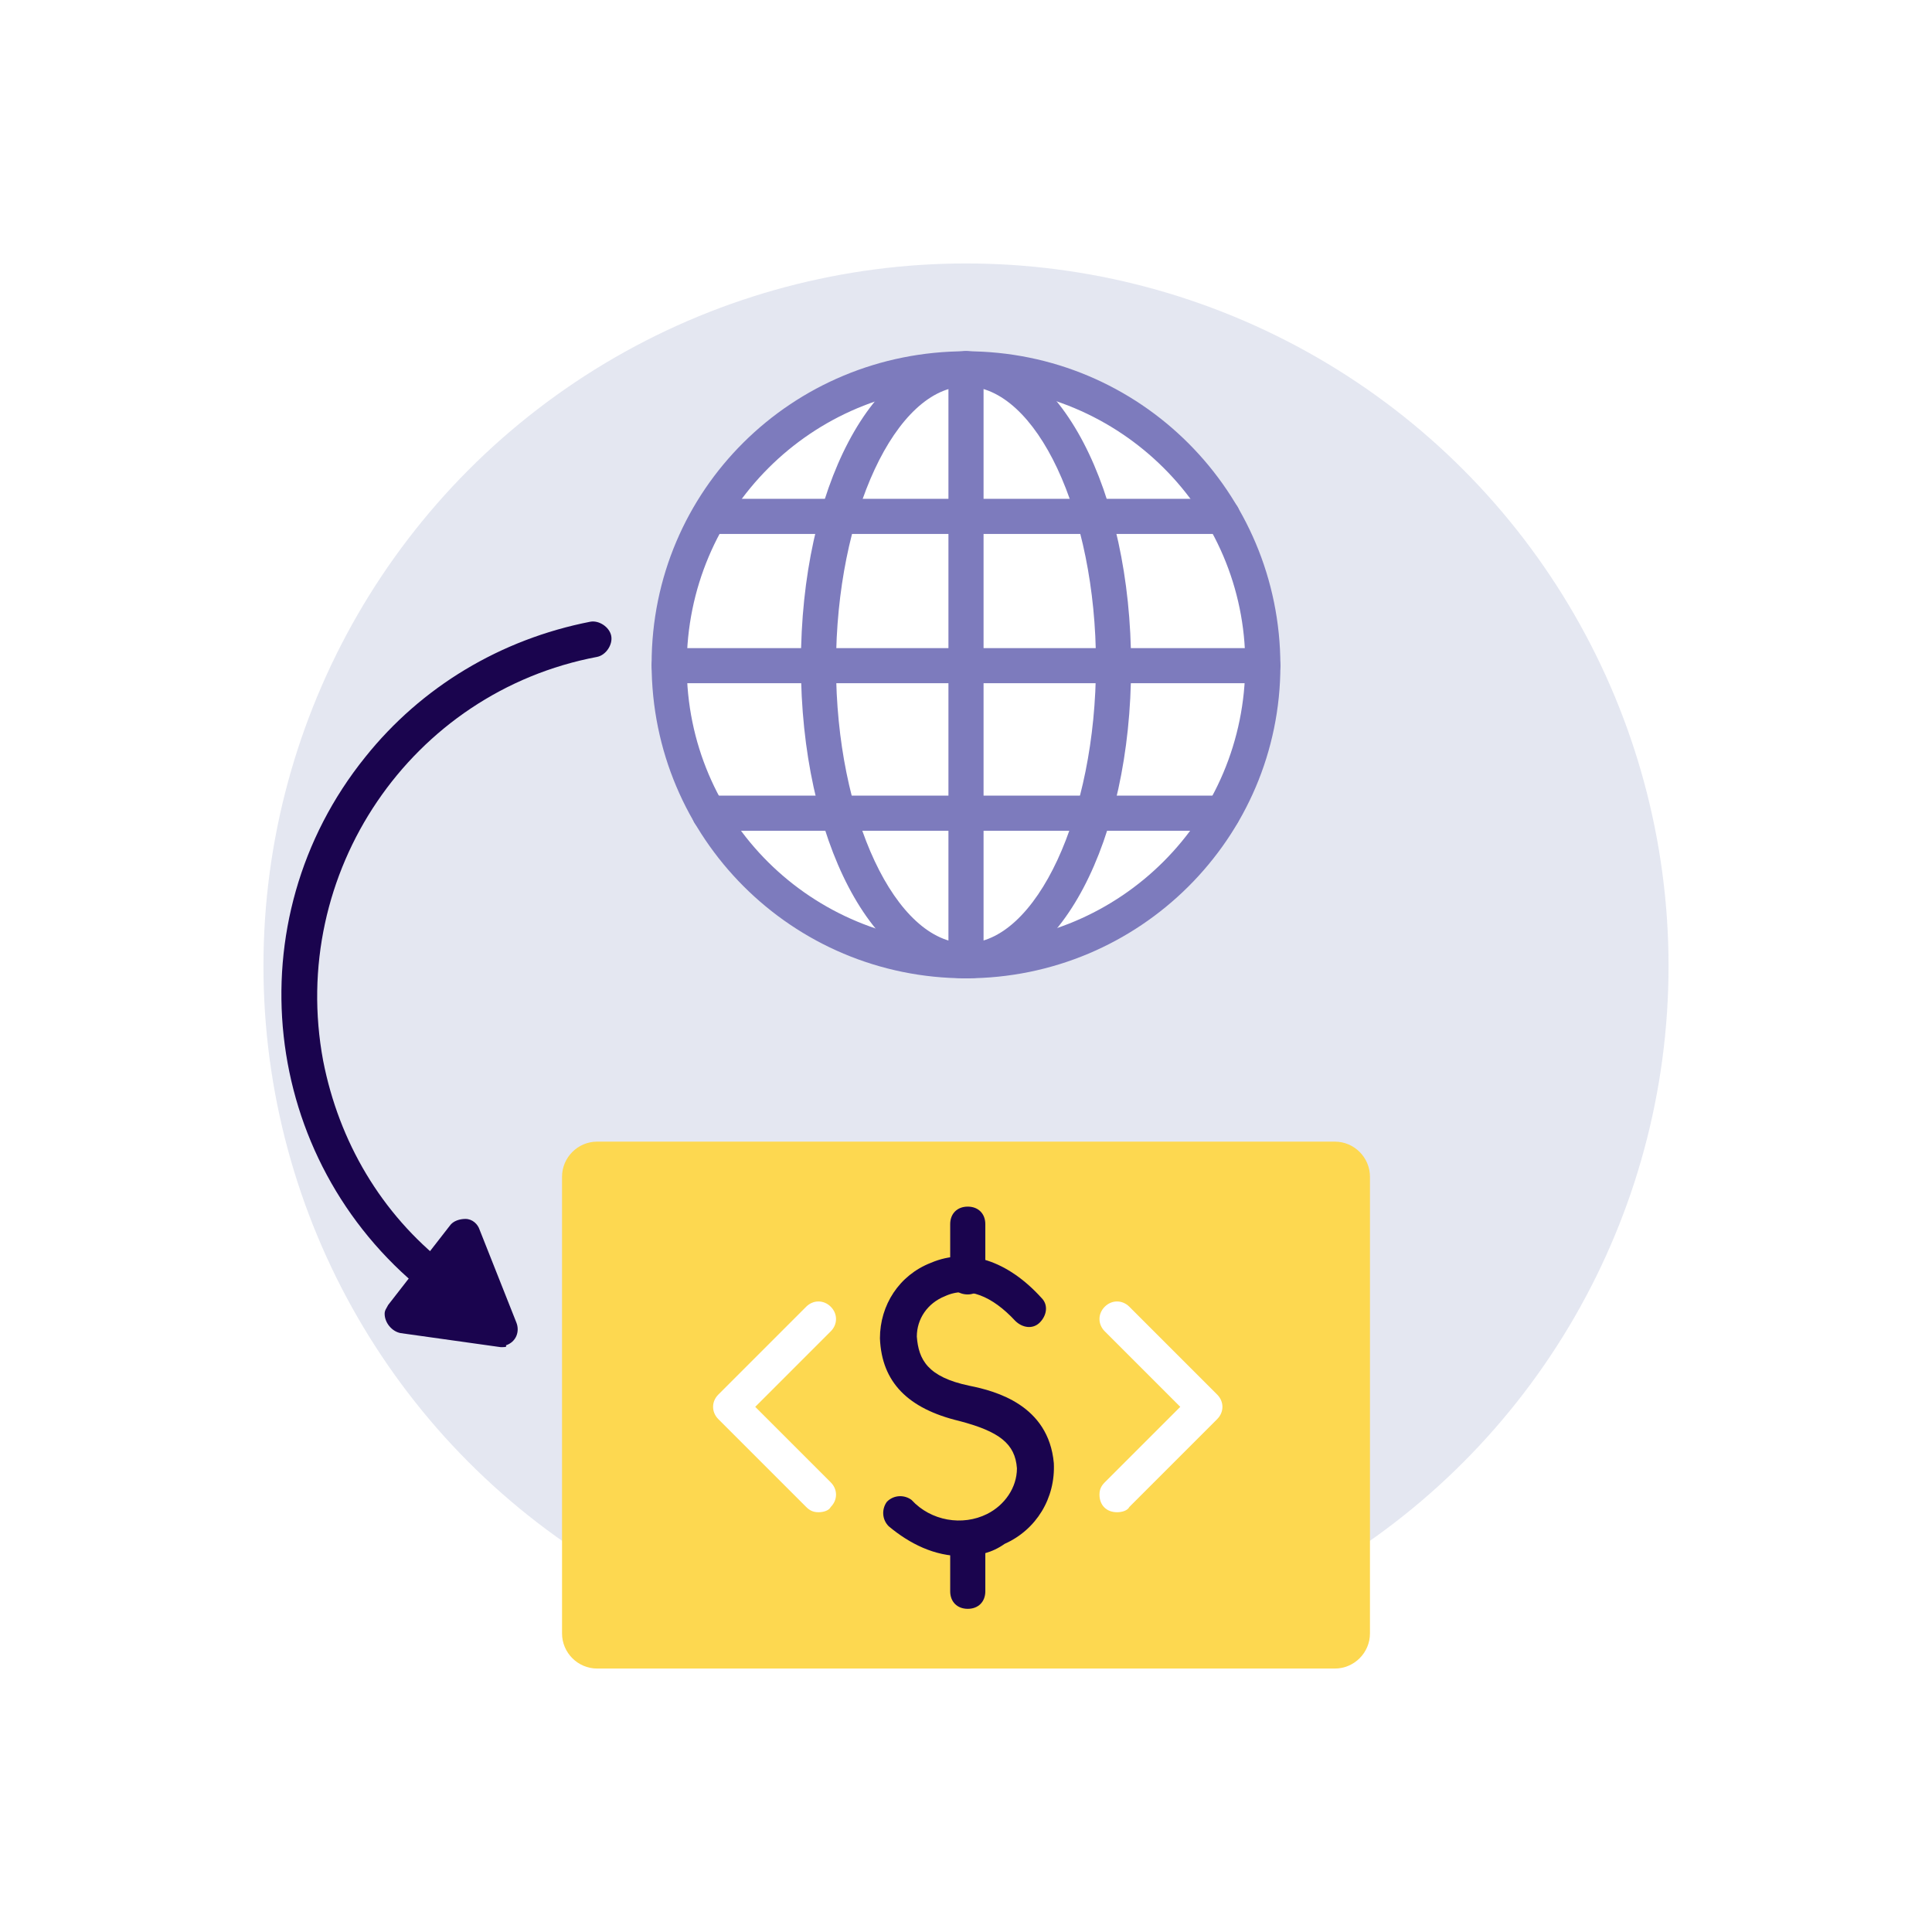<?xml version="1.0" encoding="utf-8"?>
<!-- Generator: Adobe Illustrator 24.1.0, SVG Export Plug-In . SVG Version: 6.00 Build 0)  -->
<svg version="1.1" id="Layer_1" xmlns="http://www.w3.org/2000/svg" xmlns:xlink="http://www.w3.org/1999/xlink" x="0px" y="0px"
	 viewBox="0 0 110 110" style="enable-background:new 0 0 110 110;" xml:space="preserve">
<style type="text/css">
	.st0{clip-path:url(#SVGID_2_);}
	.st1{clip-path:url(#SVGID_4_);}
	.st2{fill:#FFFFFF;}
	.st3{opacity:0.35;fill:#B2BAD7;enable-background:new    ;}
	.st4{fill:#7D7BBD;}
	.st5{fill:#FDD850;}
	.st6{fill:#1A044E;}
</style>
<g id="Layer_4">
	<g>
		<defs>
			<circle id="SVGID_1_" cx="55" cy="55" r="55"/>
		</defs>
		<clipPath id="SVGID_2_">
			<use xlink:href="#SVGID_1_"  style="overflow:visible;"/>
		</clipPath>
		<g class="st0">
			<g>
				<defs>
					<rect id="SVGID_3_" x="-122" y="-1435" width="1024" height="4038"/>
				</defs>
				<clipPath id="SVGID_4_">
					<use xlink:href="#SVGID_3_"  style="overflow:visible;"/>
				</clipPath>
				<g class="st1">
					<rect x="-5" y="-5" class="st2" width="120" height="120"/>
				</g>
			</g>
		</g>
	</g>
</g>
<g id="Layer_1_1_">
	<circle class="st3" cx="55" cy="55" r="40"/>
	<circle class="st2" cx="55" cy="37.9" r="16.9"/>
	<path class="st4" d="M55,55.7c-9.9,0-17.9-8-17.9-17.9S45.1,20,55,20s17.9,8,17.9,17.9l0,0C72.9,47.7,64.9,55.7,55,55.7z M55,22
		c-8.8,0-15.9,7.1-15.9,15.9S46.2,53.7,55,53.7s15.9-7.1,15.9-15.9C70.9,29.1,63.8,22,55,22z"/>
	<path class="st4" d="M55,55.7c-5.3,0-9.4-7.9-9.4-17.9S49.7,20,55,20c0.6,0,1,0.4,1,1s-0.4,1-1,1c-4,0-7.4,7.3-7.4,15.9
		S51,53.7,55,53.7c0.6,0,1,0.4,1,1S55.6,55.7,55,55.7z"/>
	<path class="st4" d="M55,55.7c-0.6,0-1-0.4-1-1s0.4-1,1-1c4,0,7.4-7.3,7.4-15.9S59,22,55,22c-0.6,0-1-0.4-1-1s0.4-1,1-1
		c5.3,0,9.4,7.9,9.4,17.9S60.3,55.7,55,55.7z"/>
	<path class="st4" d="M55,55.7c-0.6,0-1-0.4-1-1c0,0,0,0,0,0V21c0-0.6,0.4-1,1-1s1,0.4,1,1v33.8C56,55.3,55.6,55.7,55,55.7
		C55,55.7,55,55.7,55,55.7z"/>
	<path class="st4" d="M71.9,38.9H38.1c-0.6,0-1-0.4-1-1s0.4-1,1-1h33.8c0.6,0,1,0.4,1,1S72.4,38.9,71.9,38.9z"/>
	<path class="st4" d="M69.6,30.4H40.4c-0.6,0-1-0.4-1-1s0.4-1,1-1h29.2c0.6,0,1,0.4,1,1S70.2,30.4,69.6,30.4z"/>
	<path class="st4" d="M69.6,47.3H40.4c-0.6,0-1-0.4-1-1s0.4-1,1-1h29.2c0.6,0,1,0.4,1,1S70.2,47.3,69.6,47.3z"/>
	<path class="st5" d="M32,86.1V93c0,1.1,0.9,2,2,2h42c1.1,0,2-0.9,2-2V67c0-1.1-0.9-2-2-2H34c-1.1,0-2,0.9-2,2v7.1"/>
	<path class="st2" d="M46.6,86.1c-0.3,0-0.5-0.1-0.7-0.3l-5-5c-0.4-0.4-0.4-1,0-1.4c0,0,0,0,0,0l5-5c0.4-0.4,1-0.4,1.4,0
		c0.4,0.4,0.4,1,0,1.4L43,80.1l4.3,4.3c0.4,0.4,0.4,1,0,1.4C47.2,86,46.9,86.1,46.6,86.1L46.6,86.1z"/>
	<path class="st2" d="M63.6,86.1c-0.6,0-1-0.4-1-1c0-0.3,0.1-0.5,0.3-0.7l4.3-4.3l-4.3-4.3c-0.4-0.4-0.4-1,0-1.4
		c0.4-0.4,1-0.4,1.4,0l5,5c0.4,0.4,0.4,1,0,1.4c0,0,0,0,0,0l-5,5C64.2,86,63.9,86.1,63.6,86.1z"/>
	<path class="st6" d="M54.8,88.6c-1.6,0-3-0.7-4.2-1.7c-0.4-0.4-0.4-1-0.1-1.4c0.4-0.4,1-0.4,1.4-0.1c1.1,1.2,2.9,1.5,4.3,0.8
		c1-0.5,1.7-1.5,1.7-2.6c-0.1-1.4-1-2.1-3.3-2.7c-2.9-0.7-4.4-2.2-4.5-4.7c0-1.9,1.1-3.6,2.9-4.3c2.1-0.9,4.4-0.1,6.3,2
		c0.4,0.4,0.3,1-0.1,1.4c-0.4,0.4-1,0.3-1.4-0.1c-1.3-1.4-2.7-2-4-1.4c-1,0.4-1.6,1.3-1.6,2.3c0.1,1.3,0.6,2.3,3,2.8
		c1.5,0.3,4.5,1.1,4.8,4.4c0.1,2-1,3.8-2.8,4.6C56.5,88.4,55.7,88.6,54.8,88.6z"/>
	<path class="st6" d="M55.1,73.7c-0.6,0-1-0.4-1-1c0,0,0,0,0,0v-3c0-0.6,0.4-1,1-1s1,0.4,1,1v3C56.1,73.2,55.7,73.7,55.1,73.7
		C55.1,73.7,55.1,73.7,55.1,73.7z"/>
	<path class="st6" d="M55.1,91.6c-0.6,0-1-0.4-1-1c0,0,0,0,0,0v-3c0-0.6,0.4-1,1-1s1,0.4,1,1v3C56.1,91.2,55.7,91.6,55.1,91.6
		C55.1,91.6,55.1,91.6,55.1,91.6z"/>
	<polygon class="st6" points="23,74.9 28.6,75.7 26.5,70.4 	"/>
	<path class="st6" d="M28.6,76.7c0,0-0.1,0-0.1,0l-5.7-0.8c-0.5-0.1-0.9-0.6-0.9-1.1c0-0.2,0.1-0.3,0.2-0.5l3.5-4.5
		c0.2-0.3,0.6-0.4,0.9-0.4c0.4,0,0.7,0.3,0.8,0.6l2.1,5.3c0.2,0.5,0,1.1-0.6,1.3C28.9,76.7,28.7,76.7,28.6,76.7L28.6,76.7z
		 M24.8,74.2l2.2,0.3l-0.8-2.1L24.8,74.2z"/>
	<path class="st6" d="M24.7,73.7c-0.2,0-0.4-0.1-0.6-0.2c-9.3-7.5-10.8-21.1-3.3-30.4c3.2-4,7.7-6.7,12.8-7.7
		c0.5-0.1,1.1,0.3,1.2,0.8s-0.3,1.1-0.8,1.2c-10.6,2-17.6,12.3-15.6,23c0.9,4.6,3.3,8.7,7,11.6c0.4,0.3,0.5,1,0.2,1.4
		C25.3,73.6,25,73.7,24.7,73.7L24.7,73.7z"/>
</g>
</svg>
